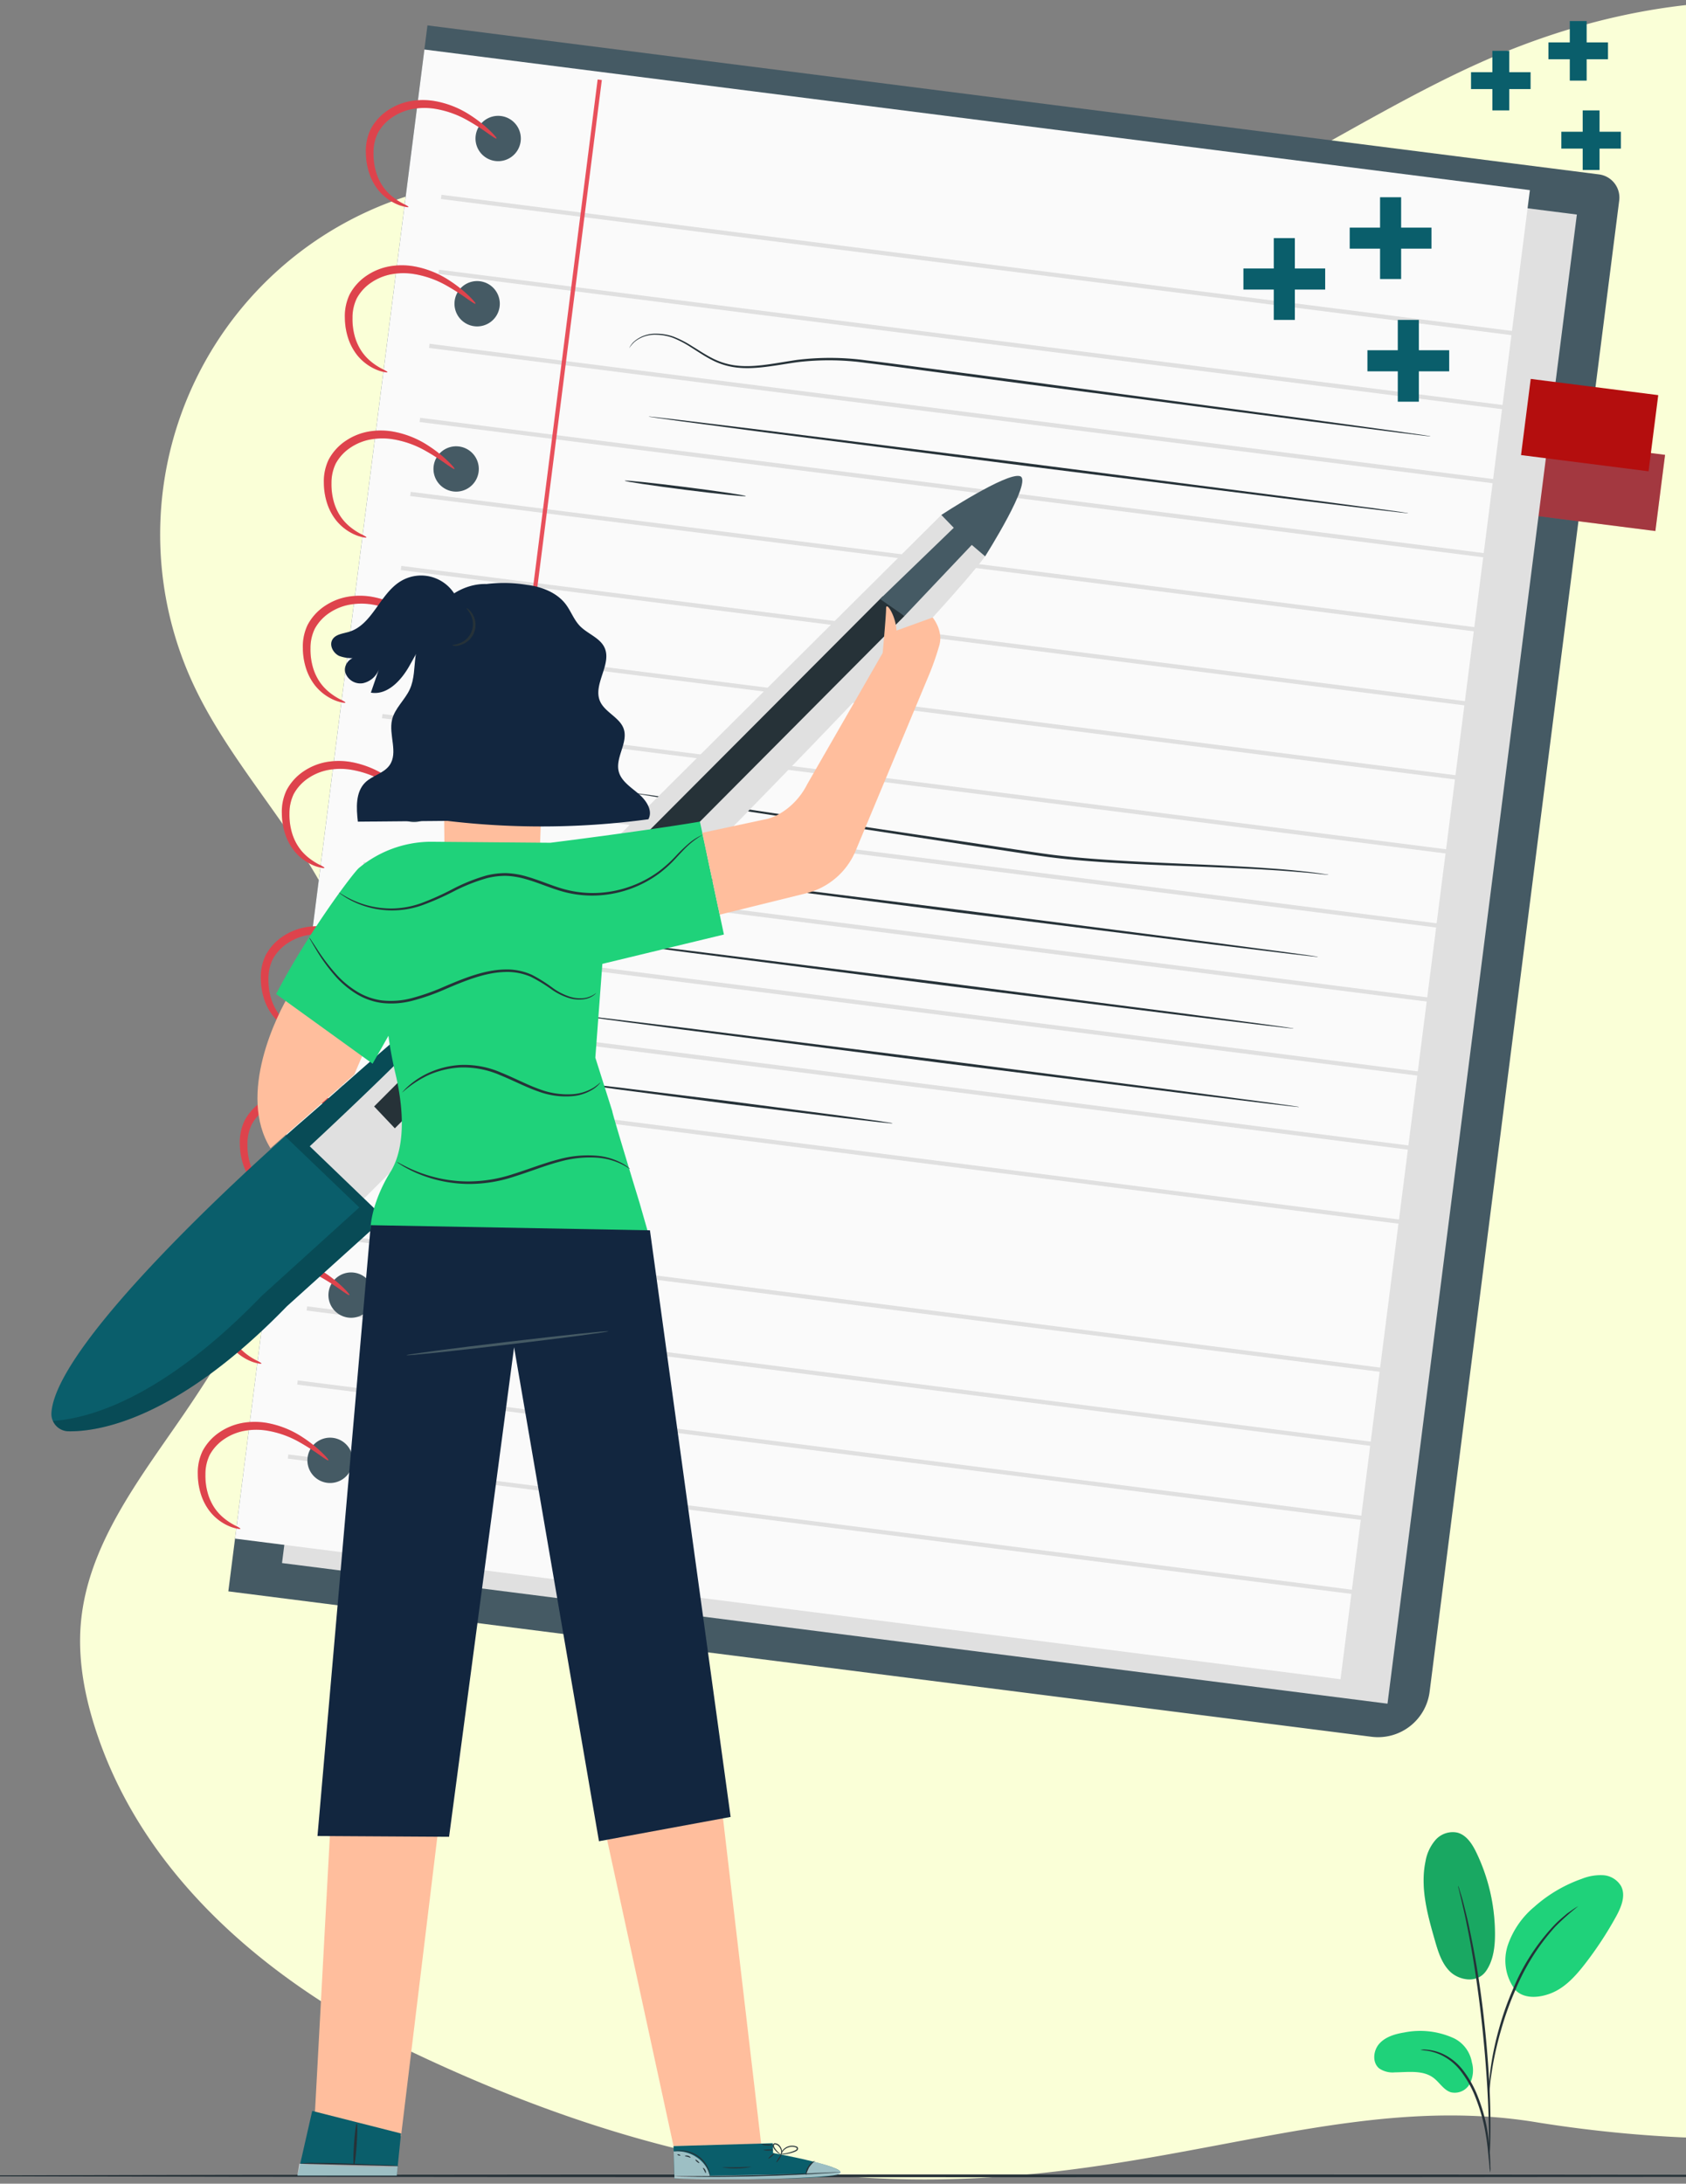 <svg xmlns="http://www.w3.org/2000/svg" xmlns:xlink="http://www.w3.org/1999/xlink" width="400" height="518" viewBox="0 0 400 518">
  <rect x="0" y="0" width="400" height="518" fill="#808080" stroke="none"/>
  <defs>
    <clipPath id="clip-path">
      <rect id="Rectángulo_377629" data-name="Rectángulo 377629" width="400" height="518" transform="translate(1020 1017)" fill="#fff" stroke="#707070" stroke-width="1"/>
    </clipPath>
    <clipPath id="clip-path-2">
      <rect id="Rectángulo_377628" data-name="Rectángulo 377628" width="578.363" height="516.703" transform="translate(0 0)" fill="#faffd7"/>
    </clipPath>
    <clipPath id="clip-path-3">
      <rect id="Rectángulo_377695" data-name="Rectángulo 377695" width="519.059" height="517.975" fill="none"/>
    </clipPath>
    <clipPath id="clip-path-6">
      <rect id="Rectángulo_377680" data-name="Rectángulo 377680" width="16.926" height="34.956" fill="none"/>
    </clipPath>
    <clipPath id="clip-path-7">
      <rect id="Rectángulo_377689" data-name="Rectángulo 377689" width="519.059" height="517.975" transform="translate(-68 7)" fill="none"/>
    </clipPath>
    <clipPath id="clip-path-8">
      <rect id="Rectángulo_377684" data-name="Rectángulo 377684" width="35.918" height="22.344" fill="none"/>
    </clipPath>
    <clipPath id="clip-path-9">
      <rect id="Rectángulo_377687" data-name="Rectángulo 377687" width="70.862" height="338.959" fill="#b40e0e"/>
    </clipPath>
    <clipPath id="clip-path-11">
      <rect id="Rectángulo_377690" data-name="Rectángulo 377690" width="94.638" height="102.281" fill="none"/>
    </clipPath>
    <clipPath id="clip-path-12">
      <rect id="Rectángulo_377691" data-name="Rectángulo 377691" width="8.661" height="6.129" fill="none"/>
    </clipPath>
    <clipPath id="clip-path-13">
      <rect id="Rectángulo_377692" data-name="Rectángulo 377692" width="39.489" height="4.17" fill="none"/>
    </clipPath>
    <clipPath id="clip-path-14">
      <rect id="Rectángulo_377693" data-name="Rectángulo 377693" width="23.769" height="2.808" fill="none"/>
    </clipPath>
  </defs>
  <g id="Grupo_1072021" data-name="Grupo 1072021" transform="translate(-1020 -1017)">
    <g id="Enmascarar_grupo_87" data-name="Enmascarar grupo 87" clip-path="url(#clip-path)">
      <g id="Grupo_1072014" data-name="Grupo 1072014" transform="translate(1039 1017.295)">
        <g id="Grupo_1072013" data-name="Grupo 1072013" transform="translate(0 0.002)" clip-path="url(#clip-path-2)">
          <path id="Trazado_838415" data-name="Trazado 838415" d="M577.188,377.923c-6.7,43.93-33.083,91.133-72.9,110.824q-.831.41-1.679.81c-28.96,13.644-75.009,18.506-114.661,17.432a308.3,308.3,0,0,1-41.931-3.768c-15-2.532-29.51-1.959-44.3-.045-6.227.8-12.505,1.848-18.89,3-34.487,6.216-72.088,15.545-121.859,7.251q-7.489-1.246-15.359-3.048c-19.758-4.548-41.383-11.907-65.362-23.195-33.165-15.611-63.707-40.4-75.831-75.02C1.316,403.3-.654,393.885.2,384.535,1.894,366.026,14.12,350.5,24.617,335.16a330.211,330.211,0,0,0,33.126-61.509c4.865-11.912,9.1-24.53,8.2-37.369-1.957-28.049-26.872-48.385-38.875-73.806A84.249,84.249,0,0,1,86.473,43.928c54.306-11.009,111.617,32.042,163.484,12.533C276.87,46.34,304.992,26.883,331.18,15,443.127-35.8,535.037,52.912,530.6,124.855c-3.67,59.523-22.633,61.215-49.226,109.528a36.2,36.2,0,0,0-4.29,21.668c1.9,15.215,16.517,25.6,30.935,30.8s30.188,7.383,43.02,15.77c23.507,15.368,30.382,47.527,26.148,75.3" transform="translate(0.001 -0.002)" fill="#faffd7"/>
        </g>
      </g>
      <g id="Grupo_1072096" data-name="Grupo 1072096" transform="translate(1000 1016.025)">
        <g id="Grupo_1072095" data-name="Grupo 1072095" clip-path="url(#clip-path-3)">
          <g id="Grupo_1072067" data-name="Grupo 1072067">
            <g id="Grupo_1072066" data-name="Grupo 1072066" clip-path="url(#clip-path-3)">
              <path id="Trazado_838593" data-name="Trazado 838593" d="M519.06,412.576c0,.18-116.205.326-259.518.326C116.18,412.9,0,412.756,0,412.576s116.179-.326,259.541-.326c143.313,0,259.518.145,259.518.326" transform="translate(0 104.541)" fill="#263238"/>
            </g>
          </g>
          <g id="Grupo_1072072" data-name="Grupo 1072072">
            <g id="Grupo_1072071" data-name="Grupo 1072071" clip-path="url(#clip-path-3)">
              <path id="Trazado_838594" data-name="Trazado 838594" d="M331.224,380.39c-2.22,3.172-6.536,2.121-8.537.186s-2.847-4.741-3.617-7.416c-1.759-6.112-3.533-12.526-2.224-18.75a10.416,10.416,0,0,1,2.394-5.1A5.443,5.443,0,0,1,324.4,347.6c2.175.575,3.528,2.707,4.505,4.734a44.7,44.7,0,0,1,4.416,19.181c.011,3.089-.353,6.329-2.1,8.88" transform="translate(41.358 88.11)" fill="#1fd27a"/>
              <g id="Grupo_1072070" data-name="Grupo 1072070" transform="translate(357.753 435.565)" opacity="0.2">
                <g id="Grupo_1072069" data-name="Grupo 1072069">
                  <g id="Grupo_1072068" data-name="Grupo 1072068" clip-path="url(#clip-path-6)">
                    <path id="Trazado_838595" data-name="Trazado 838595" d="M331.224,380.39c-2.22,3.172-6.536,2.121-8.537.186s-2.847-4.741-3.617-7.416c-1.759-6.112-3.533-12.526-2.224-18.75a10.416,10.416,0,0,1,2.394-5.1A5.443,5.443,0,0,1,324.4,347.6c2.175.575,3.528,2.707,4.505,4.734a44.7,44.7,0,0,1,4.416,19.181c.011,3.089-.353,6.329-2.1,8.88" transform="translate(-316.394 -347.456)"/>
                  </g>
                </g>
              </g>
              <path id="Trazado_838596" data-name="Trazado 838596" d="M325.442,386.9a19.241,19.241,0,0,0-11.938-1.45c-2.166.357-4.424,1.005-5.9,2.633s-1.754,4.489-.061,5.887a5.648,5.648,0,0,0,3.718.944c3.157-.036,6.658-.593,9.179,1.306,1.438,1.083,2.4,2.884,4.116,3.417a4.066,4.066,0,0,0,4.474-1.991,6.952,6.952,0,0,0,.505-5.128,7.829,7.829,0,0,0-4.1-5.617" transform="translate(39.66 97.66)" fill="#1fd27a"/>
              <path id="Trazado_838597" data-name="Trazado 838597" d="M333.561,382.877a11.539,11.539,0,0,1-1.8-10.619,20.46,20.46,0,0,1,6.289-9.122,33.85,33.85,0,0,1,11.262-6.645,12.017,12.017,0,0,1,5.065-.861,5.316,5.316,0,0,1,4.251,2.572c1.185,2.26.049,5-1.181,7.239a85.851,85.851,0,0,1-7.4,11.265c-2.218,2.858-4.757,5.677-8.136,6.969s-6.89,1.141-8.681-1.2" transform="translate(45.958 90.174)" fill="#1fd27a"/>
              <path id="Trazado_838598" data-name="Trazado 838598" d="M331.7,417.788a6.814,6.814,0,0,1-.2-1.442c-.1-1.048-.232-2.366-.384-3.931a57.349,57.349,0,0,0-.885-5.769,44.566,44.566,0,0,0-2.1-6.808,25.16,25.16,0,0,0-3.475-6.16,13.009,13.009,0,0,0-4.4-3.654,12.283,12.283,0,0,0-3.7-1.152,6.793,6.793,0,0,1-1.433-.208,6.723,6.723,0,0,1,1.459-.023,11.2,11.2,0,0,1,3.859,1.005,12.95,12.95,0,0,1,4.637,3.686,24.514,24.514,0,0,1,3.6,6.283,41.448,41.448,0,0,1,2.082,6.92,49.023,49.023,0,0,1,.767,5.842c.124,1.67.172,3.022.194,3.956a6.933,6.933,0,0,1-.029,1.455" transform="translate(41.876 98.551)" fill="#263238"/>
              <path id="Trazado_838599" data-name="Trazado 838599" d="M329.617,422.625a2.941,2.941,0,0,1-.039-.669c0-.5,0-1.134.005-1.912.005-1.658,0-4.06-.085-7.025-.147-5.931-.657-14.118-1.643-23.116s-2.31-17.1-3.51-22.907c-.283-1.455-.569-2.767-.839-3.914s-.475-2.141-.687-2.943c-.182-.755-.33-1.37-.446-1.858a2.911,2.911,0,0,1-.118-.661,2.779,2.779,0,0,1,.233.627c.145.481.33,1.088.555,1.833.246.795.5,1.78.786,2.925s.616,2.451.926,3.9a216.977,216.977,0,0,1,3.691,22.929c.988,9.017,1.433,17.228,1.473,23.173.035,2.974-.029,5.379-.1,7.04-.048.776-.086,1.409-.117,1.91a2.886,2.886,0,0,1-.081.664" transform="translate(43.683 90.688)" fill="#263238"/>
              <path id="Trazado_838600" data-name="Trazado 838600" d="M328.1,405.81a12.737,12.737,0,0,1,.014-2c.074-1.284.251-3.139.612-5.412a71.477,71.477,0,0,1,1.76-7.885,69.836,69.836,0,0,1,3.3-9.329,49.694,49.694,0,0,1,9.683-15.076,24.4,24.4,0,0,1,2.278-2.117c.35-.3.658-.59.973-.824l.884-.609a12.932,12.932,0,0,1,1.681-1.077,59.829,59.829,0,0,0-5.512,4.918,52.337,52.337,0,0,0-9.439,15.022,74.116,74.116,0,0,0-3.316,9.244,80.041,80.041,0,0,0-1.873,7.8c-.412,2.25-.652,4.087-.8,5.359a12.7,12.7,0,0,1-.244,1.978" transform="translate(45.16 91.667)" fill="#263238"/>
            </g>
          </g>
          <g id="Grupo_1072080" data-name="Grupo 1072080">
            <g id="Grupo_1072079" data-name="Grupo 1072079" clip-path="url(#clip-path-7)">
              <path id="Trazado_838601" data-name="Trazado 838601" d="M384.622,405.964l-271.211-34.49L160.651,0,438.594,35.346a5.547,5.547,0,0,1,4.8,6.2L398.413,395.285a12.333,12.333,0,0,1-13.791,10.679" transform="translate(-39.24 7)" fill="#455a64"/>
              <rect id="Rectángulo_377682" data-name="Rectángulo 377682" width="18.213" height="33.891" transform="translate(379.114 122.668) rotate(-82.752)" fill="#e8505b"/>
              <g id="Grupo_1072075" data-name="Grupo 1072075" transform="translate(379.114 104.601)" opacity="0.3">
                <g id="Grupo_1072074" data-name="Grupo 1072074">
                  <g id="Grupo_1072073" data-name="Grupo 1072073" clip-path="url(#clip-path-8)">
                    <rect id="Rectángulo_377683" data-name="Rectángulo 377683" width="18.213" height="33.891" transform="translate(-0.001 18.068) rotate(-82.752)"/>
                  </g>
                </g>
              </g>
              <rect id="Rectángulo_377685" data-name="Rectángulo 377685" width="356.088" height="264.387" transform="translate(86.907 371.758) rotate(-82.752)" fill="#e0e0e0"/>
              <rect id="Rectángulo_377686" data-name="Rectángulo 377686" width="356.088" height="264.387" transform="translate(75.761 365.962) rotate(-82.752)" fill="#fafafa"/>
              <line id="Línea_139" data-name="Línea 139" x2="261.354" y2="33.236" transform="translate(124.666 47.68)" fill="none" stroke="#e0e0e0" stroke-miterlimit="10" stroke-width="1"/>
              <line id="Línea_140" data-name="Línea 140" x2="261.354" y2="33.236" transform="translate(124.084 65.455)" fill="none" stroke="#e0e0e0" stroke-miterlimit="10" stroke-width="1"/>
              <line id="Línea_141" data-name="Línea 141" x2="261.354" y2="33.236" transform="translate(121.85 83.02)" fill="none" stroke="#e0e0e0" stroke-miterlimit="10" stroke-width="1"/>
              <line id="Línea_142" data-name="Línea 142" x2="261.354" y2="33.236" transform="translate(119.616 100.585)" fill="none" stroke="#e0e0e0" stroke-miterlimit="10" stroke-width="1"/>
              <line id="Línea_143" data-name="Línea 143" x2="261.354" y2="33.236" transform="translate(117.383 118.149)" fill="none" stroke="#e0e0e0" stroke-miterlimit="10" stroke-width="1"/>
              <line id="Línea_144" data-name="Línea 144" x2="261.354" y2="33.236" transform="translate(115.149 135.714)" fill="none" stroke="#e0e0e0" stroke-miterlimit="10" stroke-width="1"/>
              <line id="Línea_145" data-name="Línea 145" x2="261.354" y2="33.236" transform="translate(112.915 153.279)" fill="none" stroke="#e0e0e0" stroke-miterlimit="10" stroke-width="1"/>
              <line id="Línea_146" data-name="Línea 146" x2="261.354" y2="33.236" transform="translate(110.681 170.844)" fill="none" stroke="#e0e0e0" stroke-miterlimit="10" stroke-width="1"/>
              <line id="Línea_147" data-name="Línea 147" x2="261.354" y2="33.236" transform="translate(108.448 188.409)" fill="none" stroke="#e0e0e0" stroke-miterlimit="10" stroke-width="1"/>
              <line id="Línea_148" data-name="Línea 148" x2="261.354" y2="33.236" transform="translate(106.214 205.974)" fill="none" stroke="#e0e0e0" stroke-miterlimit="10" stroke-width="1"/>
              <line id="Línea_149" data-name="Línea 149" x2="261.354" y2="33.236" transform="translate(103.98 223.538)" fill="none" stroke="#e0e0e0" stroke-miterlimit="10" stroke-width="1"/>
              <line id="Línea_150" data-name="Línea 150" x2="261.354" y2="33.236" transform="translate(101.746 241.103)" fill="none" stroke="#e0e0e0" stroke-miterlimit="10" stroke-width="1"/>
              <line id="Línea_151" data-name="Línea 151" x2="261.354" y2="33.236" transform="translate(99.513 258.668)" fill="none" stroke="#e0e0e0" stroke-miterlimit="10" stroke-width="1"/>
              <line id="Línea_152" data-name="Línea 152" x2="261.354" y2="33.236" transform="translate(97.279 276.233)" fill="#455a64"/>
              <line id="Línea_153" data-name="Línea 153" x2="261.354" y2="33.236" transform="translate(95.045 293.798)" fill="none" stroke="#e0e0e0" stroke-miterlimit="10" stroke-width="1"/>
              <line id="Línea_154" data-name="Línea 154" x2="261.354" y2="33.236" transform="translate(92.811 311.363)" fill="none" stroke="#e0e0e0" stroke-miterlimit="10" stroke-width="1"/>
              <line id="Línea_155" data-name="Línea 155" x2="261.354" y2="33.236" transform="translate(90.578 328.927)" fill="none" stroke="#e0e0e0" stroke-miterlimit="10" stroke-width="1"/>
              <line id="Línea_156" data-name="Línea 156" x2="261.354" y2="33.236" transform="translate(88.344 346.492)" fill="none" stroke="#e0e0e0" stroke-miterlimit="10" stroke-width="1"/>
              <line id="Línea_157" data-name="Línea 157" x1="44.767" y2="352.025" transform="translate(117.52 19.892)" fill="none" stroke="#e8505b" stroke-miterlimit="10" stroke-width="1"/>
              <path id="Trazado_838602" data-name="Trazado 838602" d="M170.9,23.171a5.376,5.376,0,1,1-4.655-6.011,5.376,5.376,0,0,1,4.655,6.011" transform="translate(-27.378 11.34)" fill="#455a64"/>
              <path id="Trazado_838603" data-name="Trazado 838603" d="M166.921,54.437a5.376,5.376,0,1,1-4.655-6.011,5.376,5.376,0,0,1,4.655,6.011" transform="translate(-28.387 19.269)" fill="#455a64"/>
              <path id="Trazado_838604" data-name="Trazado 838604" d="M162.945,85.7a5.376,5.376,0,1,1-4.655-6.011,5.376,5.376,0,0,1,4.655,6.011" transform="translate(-29.395 27.198)" fill="#455a64"/>
              <path id="Trazado_838605" data-name="Trazado 838605" d="M158.969,116.967a5.376,5.376,0,1,1-4.656-6.01,5.378,5.378,0,0,1,4.656,6.01" transform="translate(-30.403 35.126)" fill="#455a64"/>
              <path id="Trazado_838606" data-name="Trazado 838606" d="M154.992,148.234a5.376,5.376,0,1,1-4.655-6.011,5.376,5.376,0,0,1,4.655,6.011" transform="translate(-31.412 43.055)" fill="#455a64"/>
              <path id="Trazado_838607" data-name="Trazado 838607" d="M151.016,179.5a5.376,5.376,0,1,1-4.655-6.011,5.376,5.376,0,0,1,4.655,6.011" transform="translate(-32.42 50.983)" fill="#455a64"/>
              <path id="Trazado_838608" data-name="Trazado 838608" d="M147.04,210.766a5.376,5.376,0,1,1-4.655-6.011,5.376,5.376,0,0,1,4.655,6.011" transform="translate(-33.428 58.912)" fill="#455a64"/>
              <path id="Trazado_838609" data-name="Trazado 838609" d="M143.064,242.032a5.376,5.376,0,1,1-4.655-6.011,5.376,5.376,0,0,1,4.655,6.011" transform="translate(-34.436 66.841)" fill="#455a64"/>
              <path id="Trazado_838610" data-name="Trazado 838610" d="M139.088,273.3a5.376,5.376,0,1,1-4.655-6.011,5.376,5.376,0,0,1,4.655,6.011" transform="translate(-35.445 74.769)" fill="#455a64"/>
              <path id="Trazado_838611" data-name="Trazado 838611" d="M149.539,39.488c-.019.065-.222.063-.6-.006a9.546,9.546,0,0,1-1.616-.434,11.626,11.626,0,0,1-2.374-1.23,11.508,11.508,0,0,1-2.635-2.433,13,13,0,0,1-2.056-3.855,16.049,16.049,0,0,1-.814-4.929,11.921,11.921,0,0,1,1.122-5.53,12.292,12.292,0,0,1,4.059-4.49,14.129,14.129,0,0,1,5.575-2.226,16.951,16.951,0,0,1,5.527.005,22.447,22.447,0,0,1,8.507,3.375A30.7,30.7,0,0,1,169,21.517c1.022,1,1.512,1.63,1.425,1.727s-.756-.33-1.91-1.14a54.018,54.018,0,0,0-4.984-3.183,23.208,23.208,0,0,0-8.061-2.778,15.972,15.972,0,0,0-4.932.1,12.651,12.651,0,0,0-4.81,1.959,10.673,10.673,0,0,0-3.459,3.758,10.5,10.5,0,0,0-1.017,4.652,15.235,15.235,0,0,0,.558,4.43,12.336,12.336,0,0,0,1.622,3.523,11.613,11.613,0,0,0,2.175,2.377,14.5,14.5,0,0,0,2.041,1.415c.592.356,1.1.548,1.419.751.325.186.49.316.471.38" transform="translate(-32.638 10.583)" fill="#e8505b"/>
              <path id="Trazado_838612" data-name="Trazado 838612" d="M145.563,70.754c-.019.065-.222.061-.6-.008a9.425,9.425,0,0,1-1.616-.434,11.731,11.731,0,0,1-5.009-3.663,12.973,12.973,0,0,1-2.056-3.854,16.063,16.063,0,0,1-.814-4.93,11.915,11.915,0,0,1,1.122-5.528,12.3,12.3,0,0,1,4.059-4.492,14.147,14.147,0,0,1,5.575-2.226,17.021,17.021,0,0,1,5.527.005A22.447,22.447,0,0,1,160.262,49a30.694,30.694,0,0,1,4.762,3.785c1.022,1,1.512,1.628,1.425,1.726s-.756-.33-1.91-1.138a53.751,53.751,0,0,0-4.984-3.183,23.173,23.173,0,0,0-8.061-2.779,15.973,15.973,0,0,0-4.932.1,12.649,12.649,0,0,0-4.81,1.958,10.676,10.676,0,0,0-3.459,3.76,10.5,10.5,0,0,0-1.017,4.651,15.244,15.244,0,0,0,.558,4.431,12.328,12.328,0,0,0,1.622,3.521,11.58,11.58,0,0,0,2.175,2.377,14.5,14.5,0,0,0,2.041,1.415c.592.356,1.1.549,1.419.751.325.186.49.316.471.381" transform="translate(-33.646 18.512)" fill="#e8505b"/>
              <path id="Trazado_838613" data-name="Trazado 838613" d="M141.587,102.02c-.019.065-.222.061-.6-.008a9.425,9.425,0,0,1-1.616-.434,11.721,11.721,0,0,1-5.009-3.664,12.95,12.95,0,0,1-2.056-3.852,16.064,16.064,0,0,1-.814-4.93,11.924,11.924,0,0,1,1.122-5.53,12.3,12.3,0,0,1,4.059-4.49,14.147,14.147,0,0,1,5.575-2.226,17.021,17.021,0,0,1,5.527.005,22.447,22.447,0,0,1,8.507,3.375,30.693,30.693,0,0,1,4.762,3.785c1.022,1,1.512,1.628,1.425,1.726s-.755-.33-1.91-1.138a53.752,53.752,0,0,0-4.984-3.183,23.173,23.173,0,0,0-8.061-2.779,15.973,15.973,0,0,0-4.932.1,12.648,12.648,0,0,0-4.81,1.958,10.676,10.676,0,0,0-3.459,3.76,10.5,10.5,0,0,0-1.017,4.651,15.244,15.244,0,0,0,.558,4.431,12.328,12.328,0,0,0,1.622,3.521,11.58,11.58,0,0,0,2.175,2.377,14.5,14.5,0,0,0,2.041,1.415c.592.356,1.1.549,1.419.751.325.186.49.316.471.381" transform="translate(-34.654 26.44)" fill="#e8505b"/>
              <path id="Trazado_838614" data-name="Trazado 838614" d="M137.611,133.286c-.019.065-.222.061-.6-.008a9.427,9.427,0,0,1-1.616-.434,11.731,11.731,0,0,1-5.009-3.663,12.973,12.973,0,0,1-2.056-3.854,16.064,16.064,0,0,1-.814-4.93,11.924,11.924,0,0,1,1.122-5.53,12.3,12.3,0,0,1,4.059-4.49,14.147,14.147,0,0,1,5.575-2.226,17.02,17.02,0,0,1,5.527.005,22.447,22.447,0,0,1,8.507,3.375,30.692,30.692,0,0,1,4.762,3.785c1.022,1,1.512,1.628,1.425,1.726s-.755-.33-1.91-1.138a53.749,53.749,0,0,0-4.984-3.183,23.174,23.174,0,0,0-8.061-2.779,15.973,15.973,0,0,0-4.932.1A12.649,12.649,0,0,0,133.8,112a10.688,10.688,0,0,0-3.459,3.76,10.5,10.5,0,0,0-1.017,4.651,15.245,15.245,0,0,0,.558,4.431,12.327,12.327,0,0,0,1.622,3.521,11.58,11.58,0,0,0,2.175,2.377,14.392,14.392,0,0,0,2.041,1.415c.593.356,1.1.549,1.419.751.325.186.49.316.471.381" transform="translate(-35.663 34.369)" fill="#e8505b"/>
              <path id="Trazado_838615" data-name="Trazado 838615" d="M133.635,164.551c-.019.065-.222.061-.6-.008a9.423,9.423,0,0,1-1.616-.434,11.731,11.731,0,0,1-5.009-3.663,12.957,12.957,0,0,1-2.056-3.854,16.064,16.064,0,0,1-.814-4.93,11.923,11.923,0,0,1,1.122-5.53,12.3,12.3,0,0,1,4.059-4.49,14.147,14.147,0,0,1,5.575-2.226,17.02,17.02,0,0,1,5.527.005,22.447,22.447,0,0,1,8.507,3.375,30.692,30.692,0,0,1,4.762,3.785c1.022,1,1.512,1.628,1.425,1.726s-.755-.33-1.91-1.138a53.792,53.792,0,0,0-4.984-3.182,23.148,23.148,0,0,0-8.061-2.78,15.972,15.972,0,0,0-4.932.1,12.648,12.648,0,0,0-4.81,1.958,10.688,10.688,0,0,0-3.459,3.759,10.5,10.5,0,0,0-1.017,4.651,15.245,15.245,0,0,0,.558,4.431,12.328,12.328,0,0,0,1.622,3.521A11.58,11.58,0,0,0,129.7,162a14.5,14.5,0,0,0,2.041,1.415c.592.356,1.1.549,1.419.751.325.186.49.316.471.381" transform="translate(-36.671 42.297)" fill="#e8505b"/>
              <path id="Trazado_838616" data-name="Trazado 838616" d="M129.659,195.817c-.019.065-.222.061-.6-.008a9.424,9.424,0,0,1-1.616-.434,11.721,11.721,0,0,1-5.009-3.664,12.95,12.95,0,0,1-2.056-3.852,16.064,16.064,0,0,1-.814-4.93,11.924,11.924,0,0,1,1.122-5.53,12.3,12.3,0,0,1,4.059-4.49,14.147,14.147,0,0,1,5.575-2.226,17.021,17.021,0,0,1,5.527.005,22.446,22.446,0,0,1,8.507,3.375,30.692,30.692,0,0,1,4.762,3.785c1.022,1,1.512,1.628,1.425,1.726s-.755-.33-1.91-1.138a53.76,53.76,0,0,0-4.984-3.183,23.173,23.173,0,0,0-8.061-2.779,15.973,15.973,0,0,0-4.932.1,12.648,12.648,0,0,0-4.81,1.958,10.677,10.677,0,0,0-3.459,3.76,10.5,10.5,0,0,0-1.017,4.651,15.245,15.245,0,0,0,.558,4.431,12.328,12.328,0,0,0,1.622,3.521,11.58,11.58,0,0,0,2.175,2.377,14.5,14.5,0,0,0,2.041,1.415c.593.356,1.1.549,1.419.751.325.186.49.316.471.381" transform="translate(-37.679 50.226)" fill="#e8505b"/>
              <path id="Trazado_838617" data-name="Trazado 838617" d="M125.683,227.083c-.019.065-.222.061-.6-.008a9.427,9.427,0,0,1-1.616-.434,11.732,11.732,0,0,1-5.009-3.663,12.973,12.973,0,0,1-2.056-3.854,16.064,16.064,0,0,1-.814-4.93,11.916,11.916,0,0,1,1.122-5.528,12.3,12.3,0,0,1,4.059-4.492,14.147,14.147,0,0,1,5.575-2.226,17.021,17.021,0,0,1,5.527.005,22.447,22.447,0,0,1,8.507,3.375,30.7,30.7,0,0,1,4.762,3.785c1.022,1,1.512,1.628,1.425,1.726s-.755-.33-1.91-1.138a53.794,53.794,0,0,0-4.984-3.182,23.148,23.148,0,0,0-8.061-2.78,15.973,15.973,0,0,0-4.932.1,12.648,12.648,0,0,0-4.81,1.958,10.688,10.688,0,0,0-3.459,3.76,10.5,10.5,0,0,0-1.017,4.651,15.245,15.245,0,0,0,.558,4.431,12.327,12.327,0,0,0,1.622,3.521,11.58,11.58,0,0,0,2.175,2.377,14.394,14.394,0,0,0,2.041,1.415c.593.356,1.1.549,1.419.751.326.186.49.316.471.381" transform="translate(-38.687 58.155)" fill="#e8505b"/>
              <path id="Trazado_838618" data-name="Trazado 838618" d="M121.707,258.349c-.019.065-.222.061-.6-.008a9.423,9.423,0,0,1-1.616-.434,11.722,11.722,0,0,1-5.009-3.664,12.95,12.95,0,0,1-2.056-3.852,16.064,16.064,0,0,1-.814-4.93,11.924,11.924,0,0,1,1.122-5.53,12.3,12.3,0,0,1,4.059-4.49,14.147,14.147,0,0,1,5.575-2.226,17.02,17.02,0,0,1,5.527.005,22.447,22.447,0,0,1,8.507,3.375,30.692,30.692,0,0,1,4.762,3.785c1.022,1,1.512,1.628,1.425,1.726s-.756-.33-1.91-1.138a53.753,53.753,0,0,0-4.984-3.183A23.182,23.182,0,0,0,127.638,235a15.974,15.974,0,0,0-4.932.1,12.649,12.649,0,0,0-4.81,1.958,10.676,10.676,0,0,0-3.459,3.759,10.5,10.5,0,0,0-1.017,4.651,15.245,15.245,0,0,0,.558,4.431,12.328,12.328,0,0,0,1.622,3.521,11.58,11.58,0,0,0,2.175,2.377,14.5,14.5,0,0,0,2.041,1.415c.592.356,1.1.549,1.419.751.325.185.49.316.471.381" transform="translate(-39.696 66.083)" fill="#e8505b"/>
              <path id="Trazado_838619" data-name="Trazado 838619" d="M117.73,289.614c-.019.065-.222.061-.6-.008a9.423,9.423,0,0,1-1.616-.434,11.721,11.721,0,0,1-5.009-3.664,12.95,12.95,0,0,1-2.056-3.852,16.063,16.063,0,0,1-.814-4.93,11.924,11.924,0,0,1,1.122-5.53,12.3,12.3,0,0,1,4.059-4.49,14.147,14.147,0,0,1,5.575-2.226,17.021,17.021,0,0,1,5.527.005,22.447,22.447,0,0,1,8.507,3.375,30.69,30.69,0,0,1,4.762,3.785c1.022,1,1.512,1.628,1.425,1.726s-.755-.33-1.91-1.138a53.747,53.747,0,0,0-4.984-3.183,23.173,23.173,0,0,0-8.061-2.779,15.974,15.974,0,0,0-4.932.1,12.648,12.648,0,0,0-4.81,1.958,10.676,10.676,0,0,0-3.459,3.76,10.5,10.5,0,0,0-1.017,4.651,15.245,15.245,0,0,0,.558,4.431,12.327,12.327,0,0,0,1.622,3.521,11.58,11.58,0,0,0,2.175,2.377,14.493,14.493,0,0,0,2.041,1.415c.593.356,1.1.549,1.419.751.325.186.49.316.471.381" transform="translate(-40.704 74.012)" fill="#e8505b"/>
              <g id="Grupo_1072078" data-name="Grupo 1072078" transform="translate(66.936 24.713)" opacity="0.2">
                <g id="Grupo_1072077" data-name="Grupo 1072077">
                  <g id="Grupo_1072076" data-name="Grupo 1072076" clip-path="url(#clip-path-9)">
                    <path id="Trazado_838620" data-name="Trazado 838620" d="M149.539,39.488c-.019.065-.222.063-.6-.006a9.546,9.546,0,0,1-1.616-.434,11.626,11.626,0,0,1-2.374-1.23,11.508,11.508,0,0,1-2.635-2.433,13,13,0,0,1-2.056-3.855,16.049,16.049,0,0,1-.814-4.929,11.921,11.921,0,0,1,1.122-5.53,12.292,12.292,0,0,1,4.059-4.49,14.129,14.129,0,0,1,5.575-2.226,16.951,16.951,0,0,1,5.527.005,22.447,22.447,0,0,1,8.507,3.375A30.7,30.7,0,0,1,169,21.517c1.022,1,1.512,1.63,1.425,1.727s-.756-.33-1.91-1.14a54.018,54.018,0,0,0-4.984-3.183,23.208,23.208,0,0,0-8.061-2.778,15.972,15.972,0,0,0-4.932.1,12.651,12.651,0,0,0-4.81,1.959,10.673,10.673,0,0,0-3.459,3.758,10.5,10.5,0,0,0-1.017,4.652,15.235,15.235,0,0,0,.558,4.43,12.336,12.336,0,0,0,1.622,3.523,11.613,11.613,0,0,0,2.175,2.377,14.5,14.5,0,0,0,2.041,1.415c.592.356,1.1.548,1.419.751.325.186.49.316.471.38" transform="translate(-99.574 -14.13)" fill="#b40e0e"/>
                    <path id="Trazado_838621" data-name="Trazado 838621" d="M145.563,70.754c-.019.065-.222.061-.6-.008a9.425,9.425,0,0,1-1.616-.434,11.731,11.731,0,0,1-5.009-3.663,12.973,12.973,0,0,1-2.056-3.854,16.063,16.063,0,0,1-.814-4.93,11.915,11.915,0,0,1,1.122-5.528,12.3,12.3,0,0,1,4.059-4.492,14.147,14.147,0,0,1,5.575-2.226,17.021,17.021,0,0,1,5.527.005A22.447,22.447,0,0,1,160.262,49a30.694,30.694,0,0,1,4.762,3.785c1.022,1,1.512,1.628,1.425,1.726s-.756-.33-1.91-1.138a53.751,53.751,0,0,0-4.984-3.183,23.173,23.173,0,0,0-8.061-2.779,15.973,15.973,0,0,0-4.932.1,12.649,12.649,0,0,0-4.81,1.958,10.676,10.676,0,0,0-3.459,3.76,10.5,10.5,0,0,0-1.017,4.651,15.244,15.244,0,0,0,.558,4.431,12.328,12.328,0,0,0,1.622,3.521,11.58,11.58,0,0,0,2.175,2.377,14.5,14.5,0,0,0,2.041,1.415c.592.356,1.1.549,1.419.751.325.186.49.316.471.381" transform="translate(-100.582 -6.201)" fill="#b40e0e"/>
                    <path id="Trazado_838622" data-name="Trazado 838622" d="M141.587,102.02c-.019.065-.222.061-.6-.008a9.425,9.425,0,0,1-1.616-.434,11.721,11.721,0,0,1-5.009-3.664,12.95,12.95,0,0,1-2.056-3.852,16.064,16.064,0,0,1-.814-4.93,11.924,11.924,0,0,1,1.122-5.53,12.3,12.3,0,0,1,4.059-4.49,14.147,14.147,0,0,1,5.575-2.226,17.021,17.021,0,0,1,5.527.005,22.447,22.447,0,0,1,8.507,3.375,30.693,30.693,0,0,1,4.762,3.785c1.022,1,1.512,1.628,1.425,1.726s-.755-.33-1.91-1.138a53.752,53.752,0,0,0-4.984-3.183,23.173,23.173,0,0,0-8.061-2.779,15.973,15.973,0,0,0-4.932.1,12.648,12.648,0,0,0-4.81,1.958,10.676,10.676,0,0,0-3.459,3.76,10.5,10.5,0,0,0-1.017,4.651,15.244,15.244,0,0,0,.558,4.431,12.328,12.328,0,0,0,1.622,3.521,11.58,11.58,0,0,0,2.175,2.377,14.5,14.5,0,0,0,2.041,1.415c.592.356,1.1.549,1.419.751.325.186.49.316.471.381" transform="translate(-101.59 1.727)" fill="#b40e0e"/>
                    <path id="Trazado_838623" data-name="Trazado 838623" d="M137.611,133.286c-.019.065-.222.061-.6-.008a9.427,9.427,0,0,1-1.616-.434,11.731,11.731,0,0,1-5.009-3.663,12.973,12.973,0,0,1-2.056-3.854,16.064,16.064,0,0,1-.814-4.93,11.924,11.924,0,0,1,1.122-5.53,12.3,12.3,0,0,1,4.059-4.49,14.147,14.147,0,0,1,5.575-2.226,17.02,17.02,0,0,1,5.527.005,22.447,22.447,0,0,1,8.507,3.375,30.692,30.692,0,0,1,4.762,3.785c1.022,1,1.512,1.628,1.425,1.726s-.755-.33-1.91-1.138a53.749,53.749,0,0,0-4.984-3.183,23.174,23.174,0,0,0-8.061-2.779,15.973,15.973,0,0,0-4.932.1A12.649,12.649,0,0,0,133.8,112a10.688,10.688,0,0,0-3.459,3.76,10.5,10.5,0,0,0-1.017,4.651,15.245,15.245,0,0,0,.558,4.431,12.327,12.327,0,0,0,1.622,3.521,11.58,11.58,0,0,0,2.175,2.377,14.392,14.392,0,0,0,2.041,1.415c.593.356,1.1.549,1.419.751.325.186.49.316.471.381" transform="translate(-102.599 9.656)" fill="#b40e0e"/>
                    <path id="Trazado_838624" data-name="Trazado 838624" d="M133.635,164.551c-.019.065-.222.061-.6-.008a9.423,9.423,0,0,1-1.616-.434,11.731,11.731,0,0,1-5.009-3.663,12.957,12.957,0,0,1-2.056-3.854,16.064,16.064,0,0,1-.814-4.93,11.923,11.923,0,0,1,1.122-5.53,12.3,12.3,0,0,1,4.059-4.49,14.147,14.147,0,0,1,5.575-2.226,17.02,17.02,0,0,1,5.527.005,22.447,22.447,0,0,1,8.507,3.375,30.692,30.692,0,0,1,4.762,3.785c1.022,1,1.512,1.628,1.425,1.726s-.755-.33-1.91-1.138a53.792,53.792,0,0,0-4.984-3.182,23.148,23.148,0,0,0-8.061-2.78,15.972,15.972,0,0,0-4.932.1,12.648,12.648,0,0,0-4.81,1.958,10.688,10.688,0,0,0-3.459,3.759,10.5,10.5,0,0,0-1.017,4.651,15.245,15.245,0,0,0,.558,4.431,12.328,12.328,0,0,0,1.622,3.521A11.58,11.58,0,0,0,129.7,162a14.5,14.5,0,0,0,2.041,1.415c.592.356,1.1.549,1.419.751.325.186.49.316.471.381" transform="translate(-103.607 17.584)" fill="#b40e0e"/>
                    <path id="Trazado_838625" data-name="Trazado 838625" d="M129.659,195.817c-.019.065-.222.061-.6-.008a9.424,9.424,0,0,1-1.616-.434,11.721,11.721,0,0,1-5.009-3.664,12.95,12.95,0,0,1-2.056-3.852,16.064,16.064,0,0,1-.814-4.93,11.924,11.924,0,0,1,1.122-5.53,12.3,12.3,0,0,1,4.059-4.49,14.147,14.147,0,0,1,5.575-2.226,17.021,17.021,0,0,1,5.527.005,22.446,22.446,0,0,1,8.507,3.375,30.692,30.692,0,0,1,4.762,3.785c1.022,1,1.512,1.628,1.425,1.726s-.755-.33-1.91-1.138a53.76,53.76,0,0,0-4.984-3.183,23.173,23.173,0,0,0-8.061-2.779,15.973,15.973,0,0,0-4.932.1,12.648,12.648,0,0,0-4.81,1.958,10.677,10.677,0,0,0-3.459,3.76,10.5,10.5,0,0,0-1.017,4.651,15.245,15.245,0,0,0,.558,4.431,12.328,12.328,0,0,0,1.622,3.521,11.58,11.58,0,0,0,2.175,2.377,14.5,14.5,0,0,0,2.041,1.415c.593.356,1.1.549,1.419.751.325.186.49.316.471.381" transform="translate(-104.615 25.513)" fill="#b40e0e"/>
                    <path id="Trazado_838626" data-name="Trazado 838626" d="M125.683,227.083c-.019.065-.222.061-.6-.008a9.427,9.427,0,0,1-1.616-.434,11.732,11.732,0,0,1-5.009-3.663,12.973,12.973,0,0,1-2.056-3.854,16.064,16.064,0,0,1-.814-4.93,11.916,11.916,0,0,1,1.122-5.528,12.3,12.3,0,0,1,4.059-4.492,14.147,14.147,0,0,1,5.575-2.226,17.021,17.021,0,0,1,5.527.005,22.447,22.447,0,0,1,8.507,3.375,30.7,30.7,0,0,1,4.762,3.785c1.022,1,1.512,1.628,1.425,1.726s-.755-.33-1.91-1.138a53.794,53.794,0,0,0-4.984-3.182,23.148,23.148,0,0,0-8.061-2.78,15.973,15.973,0,0,0-4.932.1,12.648,12.648,0,0,0-4.81,1.958,10.688,10.688,0,0,0-3.459,3.76,10.5,10.5,0,0,0-1.017,4.651,15.245,15.245,0,0,0,.558,4.431,12.327,12.327,0,0,0,1.622,3.521,11.58,11.58,0,0,0,2.175,2.377,14.394,14.394,0,0,0,2.041,1.415c.593.356,1.1.549,1.419.751.326.186.49.316.471.381" transform="translate(-105.623 33.442)" fill="#b40e0e"/>
                    <path id="Trazado_838627" data-name="Trazado 838627" d="M121.707,258.349c-.019.065-.222.061-.6-.008a9.423,9.423,0,0,1-1.616-.434,11.722,11.722,0,0,1-5.009-3.664,12.95,12.95,0,0,1-2.056-3.852,16.064,16.064,0,0,1-.814-4.93,11.924,11.924,0,0,1,1.122-5.53,12.3,12.3,0,0,1,4.059-4.49,14.147,14.147,0,0,1,5.575-2.226,17.02,17.02,0,0,1,5.527.005,22.447,22.447,0,0,1,8.507,3.375,30.692,30.692,0,0,1,4.762,3.785c1.022,1,1.512,1.628,1.425,1.726s-.756-.33-1.91-1.138a53.753,53.753,0,0,0-4.984-3.183A23.182,23.182,0,0,0,127.638,235a15.974,15.974,0,0,0-4.932.1,12.649,12.649,0,0,0-4.81,1.958,10.676,10.676,0,0,0-3.459,3.759,10.5,10.5,0,0,0-1.017,4.651,15.245,15.245,0,0,0,.558,4.431,12.328,12.328,0,0,0,1.622,3.521,11.58,11.58,0,0,0,2.175,2.377,14.5,14.5,0,0,0,2.041,1.415c.592.356,1.1.549,1.419.751.325.185.49.316.471.381" transform="translate(-106.632 41.37)" fill="#b40e0e"/>
                    <path id="Trazado_838628" data-name="Trazado 838628" d="M117.73,289.614c-.019.065-.222.061-.6-.008a9.423,9.423,0,0,1-1.616-.434,11.721,11.721,0,0,1-5.009-3.664,12.95,12.95,0,0,1-2.056-3.852,16.063,16.063,0,0,1-.814-4.93,11.924,11.924,0,0,1,1.122-5.53,12.3,12.3,0,0,1,4.059-4.49,14.147,14.147,0,0,1,5.575-2.226,17.021,17.021,0,0,1,5.527.005,22.447,22.447,0,0,1,8.507,3.375,30.69,30.69,0,0,1,4.762,3.785c1.022,1,1.512,1.628,1.425,1.726s-.755-.33-1.91-1.138a53.747,53.747,0,0,0-4.984-3.183,23.173,23.173,0,0,0-8.061-2.779,15.974,15.974,0,0,0-4.932.1,12.648,12.648,0,0,0-4.81,1.958,10.676,10.676,0,0,0-3.459,3.76,10.5,10.5,0,0,0-1.017,4.651,15.245,15.245,0,0,0,.558,4.431,12.327,12.327,0,0,0,1.622,3.521,11.58,11.58,0,0,0,2.175,2.377,14.493,14.493,0,0,0,2.041,1.415c.593.356,1.1.549,1.419.751.325.186.49.316.471.381" transform="translate(-107.64 49.299)" fill="#b40e0e"/>
                  </g>
                </g>
              </g>
              <rect id="Rectángulo_377688" data-name="Rectángulo 377688" width="18.214" height="30.499" transform="translate(380.861 108.928) rotate(-82.753)" fill="#b40e0e"/>
              <path id="Trazado_838629" data-name="Trazado 838629" d="M379.408,82.683a2.841,2.841,0,0,1-.5-.033l-1.464-.162-5.622-.683L351.158,79.17l-68.134-8.938-19.419-2.581c-6.273-.82-12.323-1.681-18.084-2.378A63.353,63.353,0,0,0,229.13,65.1c-5.083.712-9.886,1.8-14.342,1.267a16.977,16.977,0,0,1-6.032-1.869c-1.771-.928-3.313-1.994-4.792-2.913a24.706,24.706,0,0,0-4.27-2.25,11.867,11.867,0,0,0-3.954-.738,7.611,7.611,0,0,0-5.2,1.682,8.5,8.5,0,0,0-1.262,1.492,2.8,2.8,0,0,1,.237-.445,2.736,2.736,0,0,1,.355-.51,3.878,3.878,0,0,1,.583-.636,7.655,7.655,0,0,1,5.29-1.838,12.043,12.043,0,0,1,4.06.7,24.71,24.71,0,0,1,4.355,2.231c1.5.91,3.042,1.959,4.791,2.856a16.611,16.611,0,0,0,5.893,1.779c4.354.494,9.1-.6,14.217-1.345a63.549,63.549,0,0,1,16.532.112c5.785.683,11.823,1.531,18.1,2.342l19.421,2.569,68.109,9.127,20.634,2.841,5.606.8,1.457.226a2.94,2.94,0,0,1,.493.1" transform="translate(-20.002 21.795)" fill="#263238"/>
              <path id="Trazado_838630" data-name="Trazado 838630" d="M373.172,96.944a2.455,2.455,0,0,1-.47-.026l-1.369-.142-5.258-.607-19.323-2.353c-16.341-2.052-38.852-4.881-63.719-8.007l-63.7-8.2-19.3-2.559-5.241-.728-1.361-.206a2.5,2.5,0,0,1-.461-.093,2.454,2.454,0,0,1,.47.026l1.369.142,5.258.607,19.322,2.353,63.729,8.008,63.695,8.2,19.3,2.559,5.243.728,1.361.206a2.5,2.5,0,0,1,.461.093" transform="translate(-19.066 25.771)" fill="#263238"/>
              <path id="Trazado_838631" data-name="Trazado 838631" d="M354.288,180.672a2.217,2.217,0,0,1-.446-.023l-1.3-.133-5-.574-18.368-2.231-60.566-7.606-60.552-7.8-18.34-2.437-4.983-.7-1.292-.2a2.237,2.237,0,0,1-.439-.089,2.215,2.215,0,0,1,.446.023l1.3.133,5,.574,18.366,2.231,60.577,7.607,60.542,7.8,18.341,2.437,4.983.694,1.294.2a2.231,2.231,0,0,1,.438.089" transform="translate(-21.593 47.291)" fill="#263238"/>
              <path id="Trazado_838632" data-name="Trazado 838632" d="M350.676,209.078a2.22,2.22,0,0,1-.446-.023l-1.3-.133-5-.574-18.368-2.231L265,198.512l-60.552-7.8-18.34-2.437-4.983-.7-1.294-.2a2.23,2.23,0,0,1-.437-.089,2.217,2.217,0,0,1,.446.023l1.3.133,5,.574,18.366,2.231,60.577,7.607,60.542,7.8,18.341,2.437,4.983.694,1.294.2a2.23,2.23,0,0,1,.438.089" transform="translate(-22.509 54.495)" fill="#263238"/>
              <path id="Trazado_838633" data-name="Trazado 838633" d="M348.95,194.135a2.128,2.128,0,0,1-.437-.023l-1.275-.129-4.894-.56-17.985-2.182-59.3-7.445-59.29-7.637-17.959-2.388c-2.086-.292-3.722-.522-4.878-.682l-1.266-.194a2.236,2.236,0,0,1-.429-.088,2.158,2.158,0,0,1,.436.021l1.275.129,4.894.562c4.287.52,10.421,1.264,17.984,2.182l59.315,7.446,59.281,7.636,17.959,2.388,4.879.682,1.266.194a2.118,2.118,0,0,1,.429.088" transform="translate(-22.042 50.82)" fill="#263238"/>
              <path id="Trazado_838634" data-name="Trazado 838634" d="M254.7,209.743a3.581,3.581,0,0,1-.79-.034l-2.249-.224-8.255-.945L216.2,205.176l-27.187-3.554-8.229-1.151-2.233-.346a3.624,3.624,0,0,1-.773-.164,3.582,3.582,0,0,1,.79.034l2.249.224,8.255.945,27.209,3.363,27.182,3.554,8.23,1.151,2.233.346a3.628,3.628,0,0,1,.773.164" transform="translate(-22.918 57.705)" fill="#263238"/>
              <path id="Trazado_838635" data-name="Trazado 838635" d="M217.162,89.82c-.023.179-6.474-.494-14.4-1.5s-14.347-1.972-14.325-2.151,6.471.5,14.406,1.5,14.346,1.971,14.323,2.15" transform="translate(-20.216 28.843)" fill="#263238"/>
              <path id="Trazado_838636" data-name="Trazado 838636" d="M355.071,164.675a2.15,2.15,0,0,1-.431-.02l-1.257-.124c-1.1-.127-2.73-.3-4.831-.473s-4.67-.382-7.659-.555c-2.987-.191-6.395-.347-10.16-.513-7.532-.336-16.508-.569-26.471-1.15-4.978-.3-10.207-.682-15.6-1.379-5.387-.731-10.926-1.618-16.62-2.46l-58.262-8.914L196.136,146.3l-4.791-.79-1.245-.221a2.125,2.125,0,0,1-.42-.1,2.131,2.131,0,0,1,.43.031l1.254.158,4.81.668,17.674,2.579,58.289,8.725c5.689.84,11.242,1.735,16.606,2.471,5.367.7,10.584,1.1,15.555,1.413,9.945.613,18.922.894,26.454,1.289,3.767.194,7.174.385,10.163.609,2.99.208,5.562.444,7.661.668s3.724.425,4.823.594l1.25.188a2.123,2.123,0,0,1,.422.087" transform="translate(-19.9 43.819)" fill="#263238"/>
            </g>
          </g>
          <g id="Grupo_1072094" data-name="Grupo 1072094">
            <g id="Grupo_1072093" data-name="Grupo 1072093" clip-path="url(#clip-path-3)">
              <path id="Trazado_838637" data-name="Trazado 838637" d="M68.752,283.591S222.155,131.909,239.6,107.877l-10.5-9.659L56.111,270.257Z" transform="translate(14.229 24.907)" fill="#e0e0e0"/>
              <path id="Trazado_838638" data-name="Trazado 838638" d="M29.7,292.309c6.9.132,25.552-2.532,51.823-29.63l23.18-20.916L86.968,224.7s35.352-32.747,33.66-34.539S100.155,205.8,85.307,218.652C71.8,230.34,26.734,271.56,25.69,287.927a4.113,4.113,0,0,0,4.011,4.381" transform="translate(6.512 48.189)" fill="#0a5e6b"/>
              <g id="Grupo_1072083" data-name="Grupo 1072083" transform="translate(32.562 238.22)" opacity="0.2">
                <g id="Grupo_1072082" data-name="Grupo 1072082">
                  <g id="Grupo_1072081" data-name="Grupo 1072081" clip-path="url(#clip-path-11)">
                    <path id="Trazado_838639" data-name="Trazado 838639" d="M120.554,190.159c-1.691-1.79-20.474,15.644-35.321,28.493-1.171,1.012-2.591,2.259-4.186,3.681L98.66,239.207,75.523,260.172c-23.789,24.642-41.345,29.146-49.548,29.68a4.085,4.085,0,0,0,3.652,2.457c6.9.132,25.553-2.532,51.823-29.63l23.18-20.916L86.894,224.7s35.351-32.749,33.66-34.539" transform="translate(-25.975 -190.031)"/>
                  </g>
                </g>
              </g>
              <path id="Trazado_838640" data-name="Trazado 838640" d="M91.675,239.824,212.58,118.3l-5.12-4.71L86.76,234.638Z" transform="translate(22.001 28.806)" fill="#263238"/>
              <path id="Trazado_838641" data-name="Trazado 838641" d="M207.437,109.91S218.905,91.84,215.7,90.893s-18.653,9.2-18.653,9.2L200,103.144l-17.49,16.893,5.788,4.039,15.971-16.868Z" transform="translate(46.282 23.033)" fill="#455a64"/>
              <path id="Trazado_838642" data-name="Trazado 838642" d="M110.6,185.211h0A11.278,11.278,0,0,0,122.734,174.4c.236-6.139.441-12.344.441-12.344s9.3-.871,9.977-10.078.366-30.458.366-30.458A32.079,32.079,0,0,0,101.1,123.6l-1.429.968.521,49.517A11.275,11.275,0,0,0,110.6,185.211" transform="translate(25.275 29.946)" fill="#ffbe9d"/>
              <path id="Trazado_838643" data-name="Trazado 838643" d="M111.465,111.343c-5.6-.168-10.683,3.491-13.283,8s-3.164,9.729-3.406,14.81c-.471,9.966.118,19.945.707,29.9a3.244,3.244,0,0,0,.641,2.107,4.007,4.007,0,0,0,2.427.911,189.306,189.306,0,0,0,51.282.078c1.121-2.027-.451-4.435-2.266-5.993s-4.06-2.973-4.715-5.162c-1.032-3.442,2.391-7.133,1.056-10.489-1-2.521-4.319-3.762-5.484-6.225-1.958-4.137,3.094-9.137.852-13.154-1.168-2.095-3.9-3.021-5.629-4.769-1.527-1.543-2.182-3.639-3.506-5.332-2.073-2.649-5.639-4.077-9.191-4.487a33.736,33.736,0,0,0-9.483-.2" transform="translate(23.99 28.17)" fill="#12263f"/>
              <path id="Trazado_838644" data-name="Trazado 838644" d="M101.162,119.687c-2.378,1.16-3.406,4-3.751,6.621s-.252,5.373-1.343,7.784c-1.165,2.574-3.592,4.537-4.231,7.288-.832,3.576,1.526,7.794-.6,10.786-1.371,1.928-4.064,2.411-5.754,4.068-2.335,2.292-2.127,6.046-1.755,9.3l30.737-.275" transform="translate(21.173 30.351)" fill="#12263f"/>
              <path id="Trazado_838645" data-name="Trazado 838645" d="M109.17,117.338a9.358,9.358,0,0,0-14.119-6.263c-4.912,3.032-6.647,10.273-12.17,11.952-1.438.438-3.209.567-3.965,1.864-.79,1.354.192,3.182,1.6,3.86a8.609,8.609,0,0,0,4.621.372c-1.8-.4-3.568,1.591-3.207,3.4a3.749,3.749,0,0,0,4.227,2.7,5.218,5.218,0,0,0,3.89-3.561q-1,2.9-2,5.8c3.822.671,7.08-2.772,9.018-6.134s3.694-7.292,7.273-8.791c1.591-.667,3.439-.787,4.806-1.838s1.637-3.683-.01-4.193" transform="translate(19.941 27.818)" fill="#12263f"/>
              <path id="Trazado_838646" data-name="Trazado 838646" d="M104.957,115.881c.033-.06.717.278,1.346,1.285a4.975,4.975,0,0,1-2.911,7.463,2.6,2.6,0,0,1-1.862.034c0-.11.711-.075,1.714-.471a4.832,4.832,0,0,0,2.655-6.8c-.47-.97-1.017-1.425-.943-1.507" transform="translate(25.747 29.384)" fill="#263238"/>
              <path id="Trazado_838647" data-name="Trazado 838647" d="M130.854,350.209l15.756,72.674L167.4,422.4l-9.209-78.616Z" transform="translate(33.183 87.179)" fill="#ffbe9d"/>
              <path id="Trazado_838648" data-name="Trazado 838648" d="M73.515,187.374s-.354.506-.926,1.417c-3.341,5.3-12.739,24.325-4.82,37.05l19.878-17.475,3.36-7.851" transform="translate(16.401 47.516)" fill="#ffbe9d"/>
              <path id="Trazado_838649" data-name="Trazado 838649" d="M82.223,302.093,75.529,426.174l20.459,4.943,15.339-126.409Z" transform="translate(19.153 76.607)" fill="#ffbe9d"/>
              <path id="Trazado_838650" data-name="Trazado 838650" d="M174.452,183.036l-28.84,6.959-1.666,22.246,4.016,12.686c-.049.46,6.485,21.795,6.485,21.795l2.023,7.055-65.914.686c-.221-7.7,4.9-15.3,4.9-15.3,3.751-6.361,2.78-15.962,1.035-23.252-.553-2.307-1.285-6.109-1.578-8.463l-.05-.4L91.1,213.68,68.21,197.159c7.431-14.333,18.335-28.829,19.647-29.907a26.943,26.943,0,0,1,16.982-6.227l28.456.242s22.4-2.806,35.463-5.011Z" transform="translate(17.297 39.625)" fill="#1fd27a"/>
              <path id="Trazado_838651" data-name="Trazado 838651" d="M166.3,158.807a18.8,18.8,0,0,0-2.977,2.12c-.888.776-1.878,1.829-3.022,3.064a29.336,29.336,0,0,1-4.215,3.907,26.853,26.853,0,0,1-13.911,5.177,26.088,26.088,0,0,1-8.815-.831c-2.979-.807-5.867-2.134-8.946-3a19.172,19.172,0,0,0-4.633-.771,17.959,17.959,0,0,0-4.519.529,42.774,42.774,0,0,0-8.091,3.229,63.989,63.989,0,0,1-7.312,3.208,21.293,21.293,0,0,1-16.648-1.008,18.916,18.916,0,0,1-2.355-1.4,5.347,5.347,0,0,1-.75-.592c.041-.065,1.076.766,3.215,1.761a21.762,21.762,0,0,0,9.659,2.007,21.318,21.318,0,0,0,6.7-1.281,65.363,65.363,0,0,0,7.226-3.237,42.665,42.665,0,0,1,8.2-3.309,18.441,18.441,0,0,1,4.691-.558,19.693,19.693,0,0,1,4.792.792c3.147.893,6.027,2.22,8.939,3.016a25.7,25.7,0,0,0,8.6.849,26.709,26.709,0,0,0,13.682-4.949,30.06,30.06,0,0,0,4.223-3.788,39.454,39.454,0,0,1,3.121-3,12.728,12.728,0,0,1,2.266-1.547,6.078,6.078,0,0,1,.646-.3c.148-.061.226-.088.231-.078" transform="translate(20.315 40.271)" fill="#263238"/>
              <path id="Trazado_838652" data-name="Trazado 838652" d="M142.572,191.315a2.649,2.649,0,0,1-.574.553,5.051,5.051,0,0,1-2.1.909,8.184,8.184,0,0,1-3.622-.186,14.624,14.624,0,0,1-4.312-2.1,37.242,37.242,0,0,0-4.874-2.975,14.1,14.1,0,0,0-6.318-1.152c-4.621.143-9.424,2.087-14.339,4.212a50.912,50.912,0,0,1-7.449,2.591,19.639,19.639,0,0,1-7.357.525,15.516,15.516,0,0,1-6.262-2.328,22.282,22.282,0,0,1-4.446-3.737,42.066,42.066,0,0,1-4.924-6.762c-.51-.844-.891-1.507-1.146-1.959a3.616,3.616,0,0,1-.357-.71,3.617,3.617,0,0,1,.47.641l1.249,1.892a46.572,46.572,0,0,0,5.044,6.581,22.24,22.24,0,0,0,4.4,3.594A15.089,15.089,0,0,0,91.7,193.1a19.185,19.185,0,0,0,7.127-.55,51.335,51.335,0,0,0,7.35-2.572c4.9-2.116,9.8-4.094,14.572-4.21a14.528,14.528,0,0,1,6.56,1.26,36.31,36.31,0,0,1,4.905,3.084,14.576,14.576,0,0,0,4.153,2.13,8.131,8.131,0,0,0,3.48.287,5.987,5.987,0,0,0,2.722-1.211" transform="translate(18.889 45.189)" fill="#263238"/>
              <path id="Trazado_838653" data-name="Trazado 838653" d="M139.074,206.508c.016.015-.1.153-.326.4a7.317,7.317,0,0,1-1.123.983,10.8,10.8,0,0,1-5.153,1.816,18.74,18.74,0,0,1-8.036-1.088c-2.9-.99-5.868-2.565-9.085-3.874a21.783,21.783,0,0,0-9.475-1.838,21.313,21.313,0,0,0-7.687,1.855,26.285,26.285,0,0,0-6.107,4.077c-.016-.015.094-.154.321-.407a11.375,11.375,0,0,1,1.049-1.05,19.323,19.323,0,0,1,4.542-3.037,21.062,21.062,0,0,1,7.851-2.037,21.9,21.9,0,0,1,9.749,1.833c3.266,1.33,6.205,2.911,9.042,3.912a18.823,18.823,0,0,0,7.794,1.195,11.138,11.138,0,0,0,5.053-1.568c1.064-.686,1.541-1.227,1.591-1.176" transform="translate(23.35 51.294)" fill="#263238"/>
              <path id="Trazado_838654" data-name="Trazado 838654" d="M146.38,222.642c-.041.055-.669-.463-1.958-1.121a16,16,0,0,0-5.869-1.561,26.439,26.439,0,0,0-8.978.98c-3.316.875-6.835,2.3-10.652,3.5a33.911,33.911,0,0,1-11.139,1.754,31.833,31.833,0,0,1-9.092-1.488,29.654,29.654,0,0,1-5.7-2.466c-.644-.352-1.117-.671-1.437-.886A2.083,2.083,0,0,1,91.09,221c.033-.053.722.371,2.025,1.018a34,34,0,0,0,5.71,2.248,32.663,32.663,0,0,0,8.966,1.329,34.209,34.209,0,0,0,10.938-1.776c3.78-1.188,7.322-2.6,10.693-3.455a26,26,0,0,1,9.174-.857,15.239,15.239,0,0,1,5.946,1.8,9.978,9.978,0,0,1,1.4.948c.3.244.45.38.436.4" transform="translate(23.099 55.635)" fill="#263238"/>
              <path id="Trazado_838655" data-name="Trazado 838655" d="M88.674,232.618l-12.635,144.9,31.218.186,15.427-116.127,20.139,117.18,31.237-5.764L154.916,233.838Z" transform="translate(19.282 58.989)" fill="#12263f"/>
              <path id="Trazado_838656" data-name="Trazado 838656" d="M140.773,252.7c.021.179-10.682,1.595-23.9,3.163s-23.962,2.693-23.984,2.515,10.681-1.6,23.906-3.163,23.96-2.694,23.981-2.515" transform="translate(23.555 64.076)" fill="#455a64"/>
              <path id="Trazado_838657" data-name="Trazado 838657" d="M167.048,408.664l-.088-2.324-23.537.681.2,7.662,1.455.048c6.476.161,32.941.39,37.225-.944,4.779-1.489-15.26-5.122-15.26-5.122" transform="translate(36.37 103.043)" fill="#0a5e6b"/>
              <g id="Grupo_1072086" data-name="Grupo 1072086" transform="translate(179.827 511.284)" opacity="0.6">
                <g id="Grupo_1072085" data-name="Grupo 1072085">
                  <g id="Grupo_1072084" data-name="Grupo 1072084" clip-path="url(#clip-path-12)">
                    <path id="Trazado_838658" data-name="Trazado 838658" d="M152.111,413.9a7.527,7.527,0,0,0-3.134-4.564,8.335,8.335,0,0,0-5.526-1.437l.184,6.089Z" transform="translate(-143.45 -407.857)" fill="#fff"/>
                  </g>
                </g>
              </g>
              <g id="Grupo_1072089" data-name="Grupo 1072089" transform="translate(179.998 513.804)" opacity="0.6">
                <g id="Grupo_1072088" data-name="Grupo 1072088">
                  <g id="Grupo_1072087" data-name="Grupo 1072087" clip-path="url(#clip-path-13)">
                    <path id="Trazado_838659" data-name="Trazado 838659" d="M176.807,409.867s7.036,1.684,6.2,2.775-27.591,1.8-39.42,1.146l.023-.488,31.213-.573s.623-2.772,1.986-2.861" transform="translate(-143.586 -409.867)" fill="#fff"/>
                  </g>
                </g>
              </g>
              <path id="Trazado_838660" data-name="Trazado 838660" d="M143.31,412.81a2.434,2.434,0,0,0,.4.03l1.16.034,4.263.059c3.6.026,8.576,0,14.069-.14s10.464-.37,14.056-.579l4.255-.277,1.155-.093a2.19,2.19,0,0,0,.4-.051,2.5,2.5,0,0,0-.4,0l-1.158.045-4.257.192c-3.6.163-8.563.361-14.055.5s-10.461.2-14.06.217l-4.262.025-1.16.016a2.412,2.412,0,0,0-.4.023" transform="translate(36.342 104.423)" fill="#263238"/>
              <path id="Trazado_838661" data-name="Trazado 838661" d="M168.516,413.121a8.508,8.508,0,0,1,.738-1.911,9.173,9.173,0,0,1,1.405-1.554,3.111,3.111,0,0,0-1.652,1.423,2.753,2.753,0,0,0-.491,2.042" transform="translate(42.721 103.882)" fill="#263238"/>
              <path id="Trazado_838662" data-name="Trazado 838662" d="M162.915,410.336c.068.038.387-.346.713-.855s.537-.954.469-.99-.386.345-.713.855-.537.953-.469.99" transform="translate(41.31 103.587)" fill="#263238"/>
              <path id="Trazado_838663" data-name="Trazado 838663" d="M161.377,409.514c.054.053.417-.187.81-.534s.669-.673.616-.726-.417.187-.811.534-.668.673-.614.726" transform="translate(40.922 103.526)" fill="#263238"/>
              <path id="Trazado_838664" data-name="Trazado 838664" d="M160.369,407.674a5.738,5.738,0,0,0,2.45-.039,5.738,5.738,0,0,0-2.45.039" transform="translate(40.668 103.342)" fill="#263238"/>
              <path id="Trazado_838665" data-name="Trazado 838665" d="M160.005,406.5a2.5,2.5,0,0,0,1.375.333,2.535,2.535,0,0,0,1.4-.212,118.886,118.886,0,0,1-2.779-.122" transform="translate(40.575 103.077)" fill="#263238"/>
              <path id="Trazado_838666" data-name="Trazado 838666" d="M163.5,408.842a4.68,4.68,0,0,0,1.506-.049,9.429,9.429,0,0,0,1.593-.37,4.586,4.586,0,0,0,.906-.376.768.768,0,0,0,.36-.445.535.535,0,0,0-.246-.553,2.882,2.882,0,0,0-3.391.84,2.407,2.407,0,0,0-.464.948c-.053.241-.044.377-.028.379a3.833,3.833,0,0,1,.651-1.212,2.73,2.73,0,0,1,1.262-.811,2.5,2.5,0,0,1,1.8.066c.244.159.159.422-.1.577a4.605,4.605,0,0,1-.836.358,10.89,10.89,0,0,1-1.539.416c-.9.172-1.47.189-1.469.232" transform="translate(41.461 103.16)" fill="#263238"/>
              <path id="Trazado_838667" data-name="Trazado 838667" d="M164.224,409.017a1.3,1.3,0,0,0,.144-.977,2.2,2.2,0,0,0-.443-1.012,1.535,1.535,0,0,0-1.275-.681.556.556,0,0,0-.445.658,1.477,1.477,0,0,0,.276.619,4.316,4.316,0,0,0,.736.827,2.191,2.191,0,0,0,.879.544c.026-.034-.307-.243-.736-.674a4.934,4.934,0,0,1-.656-.824c-.216-.291-.374-.819,0-.893a1.373,1.373,0,0,1,1.01.569,2.227,2.227,0,0,1,.453.9,4.7,4.7,0,0,1,.054.943" transform="translate(41.13 103.044)" fill="#263238"/>
              <path id="Trazado_838668" data-name="Trazado 838668" d="M143.547,407.875c.006.049.669-.078,1.732.011a7.924,7.924,0,0,1,3.821,1.348,7.1,7.1,0,0,1,2.454,3.039c.386.925.44,1.552.491,1.544a1.163,1.163,0,0,0-.013-.44,5.351,5.351,0,0,0-.291-1.168,6.767,6.767,0,0,0-2.472-3.185,7.615,7.615,0,0,0-3.979-1.324,6.592,6.592,0,0,0-1.287.065,1.407,1.407,0,0,0-.458.11" transform="translate(36.402 103.386)" fill="#263238"/>
              <path id="Trazado_838669" data-name="Trazado 838669" d="M152.659,410.949a20.71,20.71,0,0,0,6.85-.119c-.01-.076-1.538.05-3.425.081s-3.419-.039-3.425.038" transform="translate(38.712 104.175)" fill="#263238"/>
              <path id="Trazado_838670" data-name="Trazado 838670" d="M149,411.014c-.055.055.134.3.3.62s.259.609.341.6.11-.347-.087-.718-.506-.559-.555-.505" transform="translate(37.781 104.225)" fill="#263238"/>
              <path id="Trazado_838671" data-name="Trazado 838671" d="M147.568,409.453c-.054.053.1.276.354.5s.5.36.549.306-.1-.275-.352-.5-.5-.36-.55-.307" transform="translate(37.419 103.829)" fill="#263238"/>
              <path id="Trazado_838672" data-name="Trazado 838672" d="M145.569,408.8c.019.074.33.063.677.167s.6.267.661.216-.144-.346-.577-.469-.787.02-.761.087" transform="translate(36.914 103.632)" fill="#263238"/>
              <path id="Trazado_838673" data-name="Trazado 838673" d="M144.153,408.476c-.026.069.112.177.308.242s.377.063.4-.006-.112-.177-.308-.242-.377-.063-.4.006" transform="translate(36.554 103.571)" fill="#263238"/>
              <path id="Trazado_838674" data-name="Trazado 838674" d="M75.748,400.227l-3.484,15.326H95.808l1.008-9.977Z" transform="translate(18.325 101.492)" fill="#0a5e6b"/>
              <path id="Trazado_838675" data-name="Trazado 838675" d="M96.16,410.833a16.551,16.551,0,0,1-3.43.2c-2.12.023-5.047-.034-8.275-.153-3.111-.132-5.926-.251-8.261-.351a19.348,19.348,0,0,1-3.421-.274,16.658,16.658,0,0,1,3.431-.187c2.119-.018,5.046.041,8.275.16l8.259.344a19.492,19.492,0,0,1,3.422.264" transform="translate(18.454 103.986)" fill="#263238"/>
              <path id="Trazado_838676" data-name="Trazado 838676" d="M83.633,402.61c.179.013.177,2.234-.008,4.963s-.478,4.932-.658,4.919-.177-2.233.008-4.963.478-4.932.658-4.919" transform="translate(21.006 102.097)" fill="#263238"/>
              <g id="Grupo_1072092" data-name="Grupo 1072092" transform="translate(90.589 514.238)" opacity="0.6">
                <g id="Grupo_1072091" data-name="Grupo 1072091">
                  <g id="Grupo_1072090" data-name="Grupo 1072090" clip-path="url(#clip-path-14)">
                    <path id="Trazado_838677" data-name="Trazado 838677" d="M72.264,413.021H95.808l.224-2.226-23.343-.582-.425,2.542" transform="translate(-72.264 -410.213)" fill="#fff"/>
                  </g>
                </g>
              </g>
              <path id="Trazado_838678" data-name="Trazado 838678" d="M203.525,118.164l-8.586,3.1c-.123-3.439-2.461-7.021-2.461-5.3s-.812,10.6-.812,10.6l-17.91,31.157c-2.491,4.963-6.977,7.855-10.2,8.368l-14.69,3.145,4.128,19.417,20.469-5.054a17.26,17.26,0,0,0,11.792-10.111l17.029-40.822a65.135,65.135,0,0,0,2.868-8.081c.861-3.446-1.627-6.413-1.627-6.413" transform="translate(37.75 29.294)" fill="#ffbe9d"/>
            </g>
          </g>
        </g>
      </g>
    </g>
    <g id="Grupo_1072019" data-name="Grupo 1072019" transform="translate(1315 1063.791)">
      <g id="Grupo_151704" data-name="Grupo 151704" transform="translate(0 9.699)">
        <path id="Trazado_212295" data-name="Trazado 212295" d="M-11425.02-11468v19.4" transform="translate(11434.719 11467.999)" fill="none" stroke="#0a5e6b" stroke-width="5"/>
        <path id="Trazado_212296" data-name="Trazado 212296" d="M0,0V19.4" transform="translate(19.398 9.699) rotate(90)" fill="none" stroke="#0a5e6b" stroke-width="5"/>
      </g>
      <g id="Grupo_151705" data-name="Grupo 151705" transform="translate(25.218 0)">
        <path id="Trazado_212295-2" data-name="Trazado 212295" d="M-11425.02-11468v19.4" transform="translate(11434.719 11467.999)" fill="none" stroke="#0a5e6b" stroke-width="5"/>
        <path id="Trazado_212296-2" data-name="Trazado 212296" d="M0,0V19.4" transform="translate(19.398 9.699) rotate(90)" fill="none" stroke="#0a5e6b" stroke-width="5"/>
      </g>
      <g id="Grupo_151706" data-name="Grupo 151706" transform="translate(29.421 29.097)">
        <path id="Trazado_212295-3" data-name="Trazado 212295" d="M-11425.02-11468v19.4" transform="translate(11434.719 11467.999)" fill="none" stroke="#0a5e6b" stroke-width="5"/>
        <path id="Trazado_212296-3" data-name="Trazado 212296" d="M0,0V19.4" transform="translate(19.398 9.699) rotate(90)" fill="none" stroke="#0a5e6b" stroke-width="5"/>
      </g>
    </g>
    <g id="Grupo_1072020" data-name="Grupo 1072020" transform="translate(1369 1021.999)">
      <g id="Grupo_151688" data-name="Grupo 151688" transform="translate(0 7.064)">
        <path id="Trazado_212295-4" data-name="Trazado 212295" d="M-11425.02-11468v14.128" transform="translate(11432.083 11467.998)" fill="none" stroke="#0a5e6b" stroke-width="4"/>
        <path id="Trazado_212296-4" data-name="Trazado 212296" d="M0,0V14.127" transform="translate(14.127 7.064) rotate(90)" fill="none" stroke="#0a5e6b" stroke-width="4"/>
      </g>
      <g id="Grupo_151689" data-name="Grupo 151689" transform="translate(18.366 0)">
        <path id="Trazado_212295-5" data-name="Trazado 212295" d="M-11425.02-11468v14.128" transform="translate(11432.083 11467.998)" fill="none" stroke="#0a5e6b" stroke-width="4"/>
        <path id="Trazado_212296-5" data-name="Trazado 212296" d="M0,0V14.127" transform="translate(14.127 7.064) rotate(90)" fill="none" stroke="#0a5e6b" stroke-width="4"/>
      </g>
      <g id="Grupo_151690" data-name="Grupo 151690" transform="translate(21.427 21.192)">
        <path id="Trazado_212295-6" data-name="Trazado 212295" d="M-11425.02-11468v14.128" transform="translate(11432.083 11467.998)" fill="none" stroke="#0a5e6b" stroke-width="4"/>
        <path id="Trazado_212296-6" data-name="Trazado 212296" d="M0,0V14.127" transform="translate(14.127 7.064) rotate(90)" fill="none" stroke="#0a5e6b" stroke-width="4"/>
      </g>
    </g>
  </g>
</svg>
